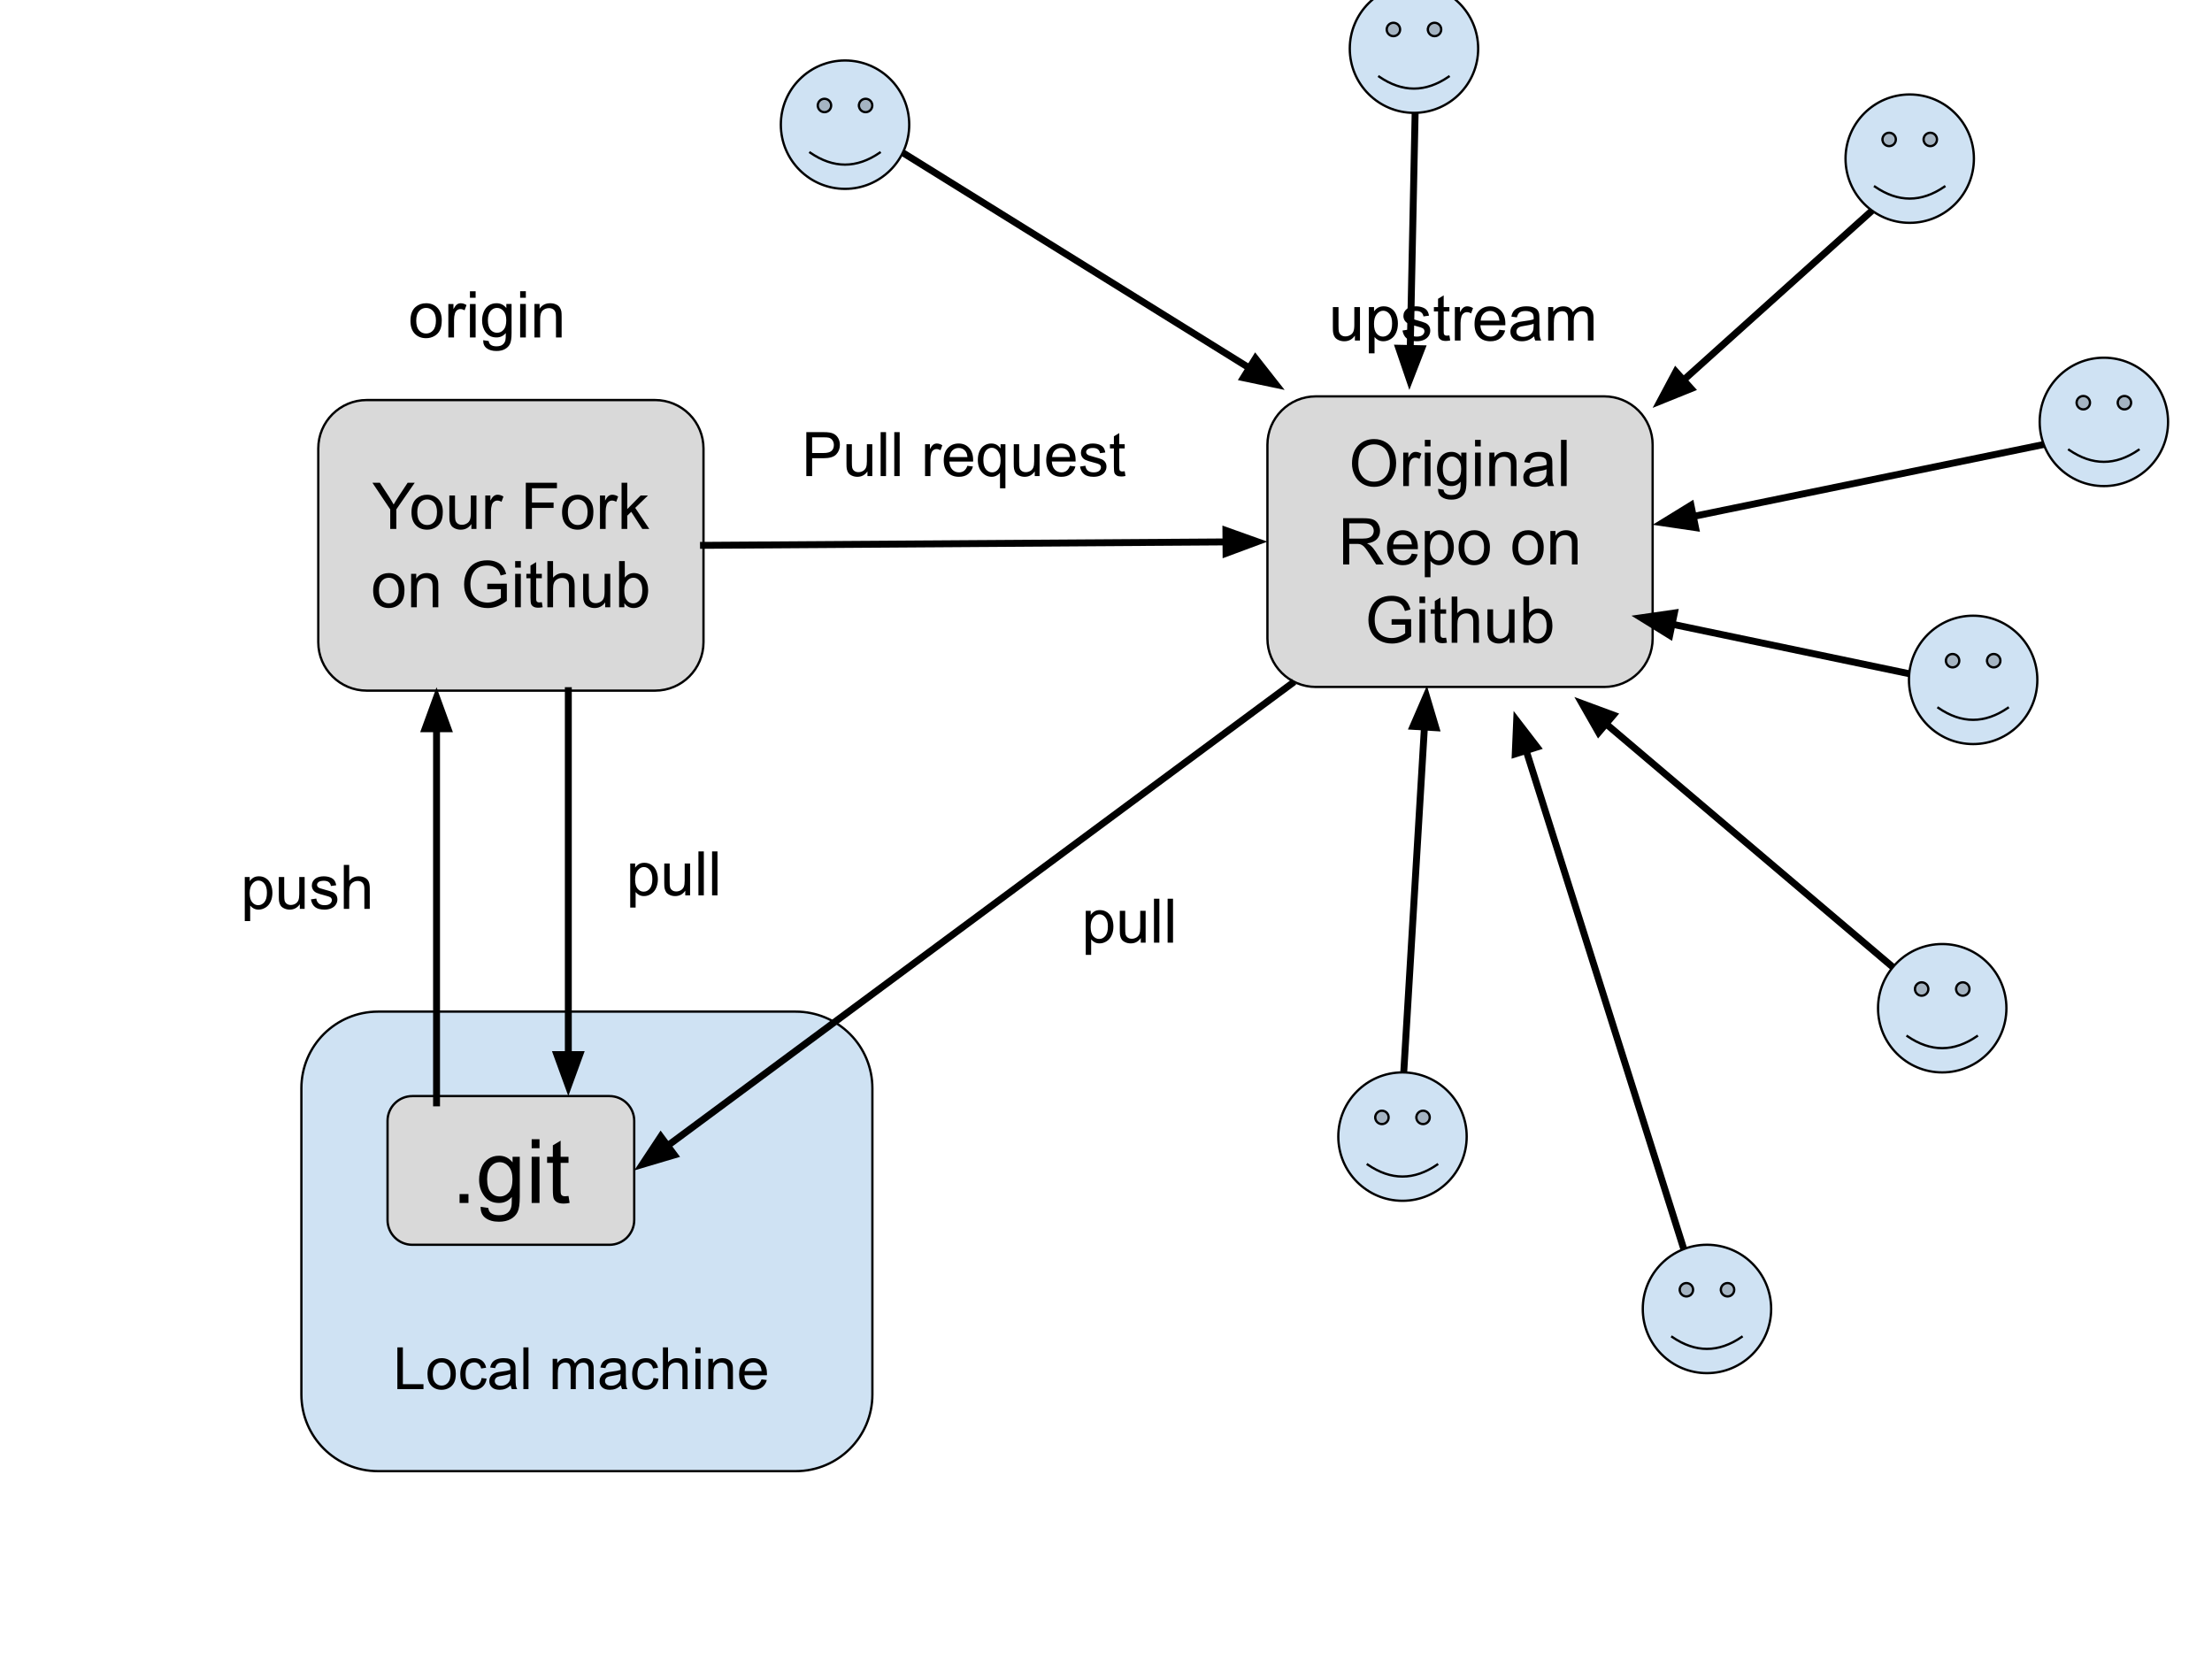 <svg version="1.1" viewBox="0.0 0.0 960.0 720.0" fill="none" stroke="none" stroke-linecap="square" stroke-miterlimit="10" xmlns:xlink="http://www.w3.org/1999/xlink" xmlns="http://www.w3.org/2000/svg"><clipPath id="p.0"><path d="m0 0l960.0 0l0 720.0l-960.0 0l0 -720.0z" clip-rule="nonzero"/></clipPath><g clip-path="url(#p.0)"><path fill="#000000" fill-opacity="0.0" d="m0 0l960.0 0l0 720.0l-960.0 0z" fill-rule="evenodd"/><path fill="#cfe2f3" d="m130.801 472.279l0 0c0 -18.358 14.882 -33.24 33.24 -33.24l181.332 0c8.816 0 17.27 3.502 23.504 9.736c6.234 6.234 9.736 14.688 9.736 23.504l0 132.954c0 18.358 -14.882 33.24 -33.24 33.24l-181.332 0l0 0c-18.358 0 -33.24 -14.882 -33.24 -33.24z" fill-rule="evenodd"/><path stroke="#000000" stroke-width="1.0" stroke-linejoin="round" stroke-linecap="butt" d="m130.801 472.279l0 0c0 -18.358 14.882 -33.24 33.24 -33.24l181.332 0c8.816 0 17.27 3.502 23.504 9.736c6.234 6.234 9.736 14.688 9.736 23.504l0 132.954c0 18.358 -14.882 33.24 -33.24 33.24l-181.332 0l0 0c-18.358 0 -33.24 -14.882 -33.24 -33.24z" fill-rule="evenodd"/><path fill="#d9d9d9" d="m168.194 486.454l0 0c0 -5.94 4.816 -10.756 10.756 -10.756l85.543 0c2.853 0 5.589 1.133 7.606 3.15c2.017 2.017 3.15 4.753 3.15 7.606l0 43.023c0 5.94 -4.816 10.756 -10.756 10.756l-85.543 0c-5.94 0 -10.756 -4.816 -10.756 -10.756z" fill-rule="evenodd"/><path stroke="#000000" stroke-width="1.0" stroke-linejoin="round" stroke-linecap="butt" d="m168.194 486.454l0 0c0 -5.94 4.816 -10.756 10.756 -10.756l85.543 0c2.853 0 5.589 1.133 7.606 3.15c2.017 2.017 3.15 4.753 3.15 7.606l0 43.023c0 5.94 -4.816 10.756 -10.756 10.756l-85.543 0c-5.94 0 -10.756 -4.816 -10.756 -10.756z" fill-rule="evenodd"/><path fill="#000000" d="m199.454 522.086l0 -3.875l3.859 0l0 3.875l-3.859 0zm9.146 1.656l3.312 0.5q0.203 1.531 1.141 2.219q1.266 0.953 3.453 0.953q2.359 0 3.641 -0.953q1.297 -0.938 1.75 -2.641q0.266 -1.031 0.234 -4.359q-2.219 2.625 -5.547 2.625q-4.125 0 -6.391 -2.984q-2.266 -2.984 -2.266 -7.156q0 -2.859 1.031 -5.281q1.047 -2.438 3.016 -3.75q1.969 -1.328 4.625 -1.328q3.562 0 5.859 2.875l0 -2.422l3.125 0l0 17.328q0 4.688 -0.953 6.641q-0.953 1.953 -3.016 3.078q-2.062 1.141 -5.078 1.141q-3.594 0 -5.812 -1.625q-2.203 -1.609 -2.125 -4.859zm2.812 -12.031q0 3.938 1.562 5.75q1.578 1.812 3.938 1.812q2.344 0 3.922 -1.797q1.578 -1.812 1.578 -5.656q0 -3.688 -1.641 -5.547q-1.625 -1.875 -3.922 -1.875q-2.266 0 -3.859 1.844q-1.578 1.844 -1.578 5.469zm19.327 -13.391l0 -3.906l3.406 0l0 3.906l-3.406 0zm0 23.766l0 -20.047l3.406 0l0 20.047l-3.406 0zm15.994 -3.031l0.484 3.0q-1.438 0.297 -2.562 0.297q-1.844 0 -2.875 -0.578q-1.016 -0.594 -1.438 -1.547q-0.406 -0.953 -0.406 -4.016l0 -11.531l-2.5 0l0 -2.641l2.5 0l0 -4.969l3.375 -2.031l0 7.0l3.422 0l0 2.641l-3.422 0l0 11.719q0 1.453 0.172 1.875q0.188 0.422 0.594 0.672q0.406 0.234 1.156 0.234q0.578 0 1.5 -0.125z" fill-rule="nonzero"/><path fill="#d9d9d9" d="m138.131 194.638l0 0c0 -11.608 9.41 -21.019 21.019 -21.019l125.144 0c5.575 0 10.921 2.214 14.863 6.156c3.942 3.942 6.156 9.288 6.156 14.863l0 84.073c0 11.608 -9.41 21.019 -21.019 21.019l-125.144 0l0 0c-11.608 0 -21.019 -9.41 -21.019 -21.019z" fill-rule="evenodd"/><path stroke="#000000" stroke-width="1.0" stroke-linejoin="round" stroke-linecap="butt" d="m138.131 194.638l0 0c0 -11.608 9.41 -21.019 21.019 -21.019l125.144 0c5.575 0 10.921 2.214 14.863 6.156c3.942 3.942 6.156 9.288 6.156 14.863l0 84.073c0 11.608 -9.41 21.019 -21.019 21.019l-125.144 0l0 0c-11.608 0 -21.019 -9.41 -21.019 -21.019z" fill-rule="evenodd"/><path fill="#000000" d="m169.358 229.555l0 -8.484l-7.734 -11.562l3.234 0l3.953 6.047q1.094 1.688 2.031 3.391q0.906 -1.578 2.188 -3.547l3.891 -5.891l3.078 0l-8.0 11.562l0 8.484l-2.641 0zm9.23 -7.266q0 -4.031 2.234 -5.969q1.875 -1.609 4.562 -1.609q3.0 0 4.891 1.969q1.906 1.953 1.906 5.406q0 2.812 -0.844 4.422q-0.828 1.594 -2.438 2.484q-1.609 0.891 -3.516 0.891q-3.047 0 -4.922 -1.953q-1.875 -1.953 -1.875 -5.641zm2.516 0q0 2.797 1.219 4.188q1.219 1.375 3.062 1.375q1.844 0 3.047 -1.391q1.219 -1.391 1.219 -4.25q0 -2.688 -1.219 -4.078q-1.219 -1.391 -3.047 -1.391q-1.844 0 -3.062 1.391q-1.219 1.375 -1.219 4.156zm23.479 7.266l0 -2.141q-1.688 2.469 -4.609 2.469q-1.281 0 -2.406 -0.484q-1.109 -0.5 -1.656 -1.234q-0.531 -0.75 -0.75 -1.844q-0.141 -0.719 -0.141 -2.297l0 -8.984l2.453 0l0 8.047q0 1.922 0.156 2.594q0.234 0.969 0.984 1.531q0.75 0.547 1.859 0.547q1.109 0 2.078 -0.562q0.969 -0.562 1.375 -1.531q0.406 -0.984 0.406 -2.844l0 -7.781l2.453 0l0 14.516l-2.203 0zm6.025 0l0 -14.516l2.219 0l0 2.203q0.844 -1.547 1.562 -2.031q0.719 -0.5 1.578 -0.5q1.25 0 2.531 0.781l-0.844 2.297q-0.906 -0.547 -1.797 -0.547q-0.812 0 -1.453 0.5q-0.641 0.484 -0.922 1.344q-0.406 1.312 -0.406 2.859l0 7.609l-2.469 0zm17.588 0l0 -20.047l13.516 0l0 2.375l-10.859 0l0 6.203l9.406 0l0 2.359l-9.406 0l0 9.109l-2.656 0zm15.744 -7.266q0 -4.031 2.234 -5.969q1.875 -1.609 4.562 -1.609q3.0 0 4.891 1.969q1.906 1.953 1.906 5.406q0 2.812 -0.844 4.422q-0.828 1.594 -2.437 2.484q-1.609 0.891 -3.516 0.891q-3.047 0 -4.922 -1.953q-1.875 -1.953 -1.875 -5.641zm2.516 0q0 2.797 1.219 4.188q1.219 1.375 3.062 1.375q1.844 0 3.047 -1.391q1.219 -1.391 1.219 -4.25q0 -2.688 -1.219 -4.078q-1.219 -1.391 -3.047 -1.391q-1.844 0 -3.062 1.391q-1.219 1.375 -1.219 4.156zm13.932 7.266l0 -14.516l2.219 0l0 2.203q0.844 -1.547 1.562 -2.031q0.719 -0.5 1.578 -0.5q1.25 0 2.531 0.781l-0.844 2.297q-0.906 -0.547 -1.797 -0.547q-0.812 0 -1.453 0.5q-0.641 0.484 -0.922 1.344q-0.406 1.312 -0.406 2.859l0 7.609l-2.469 0zm9.371 0l0 -20.047l2.469 0l0 11.438l5.812 -5.906l3.188 0l-5.547 5.375l6.109 9.141l-3.031 0l-4.797 -7.422l-1.734 1.672l0 5.75l-2.469 0z" fill-rule="nonzero"/><path fill="#000000" d="m161.949 256.289q0 -4.031 2.234 -5.969q1.875 -1.609 4.562 -1.609q3.0 0 4.891 1.969q1.906 1.953 1.906 5.406q0 2.812 -0.844 4.422q-0.828 1.594 -2.438 2.484q-1.609 0.891 -3.516 0.891q-3.047 0 -4.922 -1.953q-1.875 -1.953 -1.875 -5.641zm2.516 0q0 2.797 1.219 4.188q1.219 1.375 3.062 1.375q1.844 0 3.047 -1.391q1.219 -1.391 1.219 -4.25q0 -2.688 -1.219 -4.078q-1.219 -1.391 -3.047 -1.391q-1.844 0 -3.062 1.391q-1.219 1.375 -1.219 4.156zm13.963 7.266l0 -14.516l2.219 0l0 2.062q1.594 -2.391 4.625 -2.391q1.312 0 2.406 0.469q1.109 0.469 1.656 1.234q0.547 0.766 0.766 1.812q0.125 0.688 0.125 2.406l0 8.922l-2.453 0l0 -8.828q0 -1.516 -0.297 -2.25q-0.281 -0.75 -1.016 -1.188q-0.734 -0.453 -1.719 -0.453q-1.562 0 -2.703 1.0q-1.141 1.0 -1.141 3.781l0 7.938l-2.469 0zm33.055 -7.859l0 -2.359l8.484 -0.016l0 7.438q-1.953 1.562 -4.031 2.359q-2.078 0.781 -4.266 0.781q-2.953 0 -5.375 -1.266q-2.406 -1.266 -3.641 -3.656q-1.234 -2.391 -1.234 -5.344q0 -2.938 1.219 -5.469q1.234 -2.531 3.531 -3.766q2.297 -1.234 5.297 -1.234q2.172 0 3.922 0.703q1.766 0.703 2.75 1.969q1.0 1.25 1.531 3.281l-2.391 0.656q-0.453 -1.531 -1.125 -2.406q-0.672 -0.875 -1.922 -1.391q-1.234 -0.531 -2.75 -0.531q-1.828 0 -3.156 0.547q-1.328 0.547 -2.141 1.453q-0.812 0.906 -1.266 1.984q-0.766 1.859 -0.766 4.031q0 2.688 0.922 4.5q0.938 1.797 2.688 2.672q1.766 0.875 3.75 0.875q1.719 0 3.359 -0.656q1.641 -0.672 2.5 -1.422l0 -3.734l-5.891 0zm12.092 -9.359l0 -2.828l2.469 0l0 2.828l-2.469 0zm0 17.219l0 -14.516l2.469 0l0 14.516l-2.469 0zm11.58 -2.203l0.359 2.172q-1.047 0.219 -1.859 0.219q-1.344 0 -2.078 -0.422q-0.734 -0.422 -1.047 -1.109q-0.297 -0.688 -0.297 -2.906l0 -8.359l-1.797 0l0 -1.906l1.797 0l0 -3.594l2.453 -1.484l0 5.078l2.469 0l0 1.906l-2.469 0l0 8.5q0 1.047 0.125 1.344q0.125 0.297 0.422 0.484q0.297 0.172 0.844 0.172q0.406 0 1.078 -0.094zm2.404 2.203l0 -20.047l2.469 0l0 7.188q1.719 -1.984 4.344 -1.984q1.609 0 2.797 0.641q1.188 0.625 1.703 1.75q0.516 1.125 0.516 3.25l0 9.203l-2.453 0l0 -9.203q0 -1.844 -0.812 -2.688q-0.797 -0.844 -2.25 -0.844q-1.094 0 -2.062 0.578q-0.969 0.562 -1.375 1.531q-0.406 0.969 -0.406 2.688l0 7.938l-2.469 0zm25.088 0l0 -2.141q-1.688 2.469 -4.609 2.469q-1.281 0 -2.406 -0.484q-1.109 -0.5 -1.656 -1.234q-0.531 -0.75 -0.75 -1.844q-0.141 -0.719 -0.141 -2.297l0 -8.984l2.453 0l0 8.047q0 1.922 0.156 2.594q0.234 0.969 0.984 1.531q0.75 0.547 1.859 0.547q1.109 0 2.078 -0.562q0.969 -0.562 1.375 -1.531q0.406 -0.984 0.406 -2.844l0 -7.781l2.453 0l0 14.516l-2.203 0zm8.322 0l-2.281 0l0 -20.047l2.469 0l0 7.156q1.562 -1.953 3.969 -1.953q1.344 0 2.531 0.547q1.203 0.531 1.969 1.516q0.781 0.969 1.219 2.359q0.438 1.375 0.438 2.938q0 3.734 -1.844 5.781q-1.844 2.031 -4.422 2.031q-2.578 0 -4.047 -2.141l0 1.812zm-0.016 -7.375q0 2.609 0.703 3.781q1.172 1.891 3.141 1.891q1.625 0 2.797 -1.391q1.172 -1.406 1.172 -4.188q0 -2.844 -1.125 -4.188q-1.125 -1.359 -2.734 -1.359q-1.609 0 -2.781 1.406q-1.172 1.406 -1.172 4.047z" fill-rule="nonzero"/><path fill="#000000" fill-opacity="0.0" d="m161.596 569.549l184.756 0l0 24.945l-184.756 0z" fill-rule="evenodd"/><path fill="#000000" d="m172.455 602.869l0 -18.125l2.391 0l0 15.984l8.938 0l0 2.141l-11.328 0zm13.071 -6.562q0 -3.656 2.031 -5.406q1.688 -1.469 4.125 -1.469q2.703 0 4.422 1.781q1.719 1.781 1.719 4.906q0 2.531 -0.766 3.984q-0.75 1.453 -2.203 2.266q-1.453 0.797 -3.172 0.797q-2.766 0 -4.469 -1.766q-1.688 -1.766 -1.688 -5.094zm2.281 0q0 2.516 1.094 3.781q1.109 1.25 2.781 1.25q1.656 0 2.75 -1.266q1.109 -1.266 1.109 -3.844q0 -2.438 -1.109 -3.688q-1.109 -1.266 -2.75 -1.266q-1.672 0 -2.781 1.25q-1.094 1.25 -1.094 3.781zm21.196 1.75l2.188 0.281q-0.344 2.266 -1.828 3.547q-1.484 1.281 -3.625 1.281q-2.703 0 -4.344 -1.766q-1.641 -1.766 -1.641 -5.047q0 -2.125 0.703 -3.719q0.719 -1.594 2.156 -2.391q1.438 -0.812 3.125 -0.812q2.141 0 3.5 1.094q1.359 1.078 1.75 3.062l-2.172 0.344q-0.297 -1.328 -1.094 -1.984q-0.781 -0.672 -1.891 -0.672q-1.688 0 -2.734 1.203q-1.047 1.203 -1.047 3.812q0 2.641 1.016 3.844q1.016 1.203 2.641 1.203q1.312 0 2.188 -0.797q0.875 -0.812 1.109 -2.484zm12.664 3.188q-1.234 1.062 -2.375 1.5q-1.141 0.422 -2.453 0.422q-2.172 0 -3.328 -1.047q-1.156 -1.062 -1.156 -2.719q0 -0.953 0.438 -1.75q0.438 -0.797 1.141 -1.281q0.719 -0.484 1.609 -0.734q0.656 -0.172 1.969 -0.328q2.703 -0.328 3.969 -0.766q0.016 -0.469 0.016 -0.594q0 -1.359 -0.625 -1.906q-0.859 -0.766 -2.531 -0.766q-1.578 0 -2.328 0.562q-0.75 0.547 -1.109 1.938l-2.172 -0.297q0.297 -1.391 0.969 -2.25q0.688 -0.859 1.969 -1.328q1.297 -0.469 2.984 -0.469q1.688 0 2.734 0.406q1.047 0.391 1.547 1.0q0.5 0.594 0.688 1.5q0.125 0.578 0.125 2.062l0 2.969q0 3.094 0.141 3.922q0.141 0.828 0.562 1.578l-2.328 0q-0.344 -0.688 -0.453 -1.625zm-0.188 -4.969q-1.203 0.5 -3.625 0.844q-1.375 0.203 -1.953 0.453q-0.562 0.234 -0.875 0.719q-0.297 0.469 -0.297 1.047q0 0.891 0.672 1.484q0.672 0.594 1.969 0.594q1.281 0 2.281 -0.562q1.0 -0.562 1.484 -1.531q0.344 -0.75 0.344 -2.234l0 -0.812zm5.664 6.594l0 -18.125l2.219 0l0 18.125l-2.219 0zm12.711 0l0 -13.141l1.984 0l0 1.844q0.625 -0.953 1.641 -1.547q1.031 -0.594 2.344 -0.594q1.469 0 2.391 0.609q0.938 0.609 1.328 1.703q1.547 -2.312 4.047 -2.312q1.953 0 3 1.094q1.062 1.078 1.062 3.328l0 9.016l-2.219 0l0 -8.281q0 -1.328 -0.219 -1.906q-0.219 -0.594 -0.781 -0.953q-0.562 -0.359 -1.328 -0.359q-1.391 0 -2.312 0.922q-0.906 0.922 -0.906 2.953l0 7.625l-2.234 0l0 -8.531q0 -1.484 -0.547 -2.219q-0.531 -0.75 -1.781 -0.75q-0.938 0 -1.734 0.5q-0.797 0.484 -1.156 1.438q-0.359 0.953 -0.359 2.75l0 6.812l-2.219 0zm29.661 -1.625q-1.234 1.062 -2.375 1.5q-1.141 0.422 -2.453 0.422q-2.172 0 -3.328 -1.047q-1.156 -1.062 -1.156 -2.719q0 -0.953 0.438 -1.75q0.438 -0.797 1.141 -1.281q0.719 -0.484 1.609 -0.734q0.656 -0.172 1.969 -0.328q2.703 -0.328 3.969 -0.766q0.016 -0.469 0.016 -0.594q0 -1.359 -0.625 -1.906q-0.859 -0.766 -2.531 -0.766q-1.578 0 -2.328 0.562q-0.75 0.547 -1.109 1.938l-2.172 -0.297q0.297 -1.391 0.969 -2.25q0.688 -0.859 1.969 -1.328q1.297 -0.469 2.984 -0.469q1.688 0 2.734 0.406q1.047 0.391 1.547 1.0q0.5 0.594 0.688 1.5q0.125 0.578 0.125 2.062l0 2.969q0 3.094 0.141 3.922q0.141 0.828 0.562 1.578l-2.328 0q-0.344 -0.688 -0.453 -1.625zm-0.188 -4.969q-1.203 0.5 -3.625 0.844q-1.375 0.203 -1.953 0.453q-0.562 0.234 -0.875 0.719q-0.297 0.469 -0.297 1.047q0 0.891 0.672 1.484q0.672 0.594 1.969 0.594q1.281 0 2.281 -0.562q1.0 -0.562 1.484 -1.531q0.344 -0.75 0.344 -2.234l0 -0.812zm14.274 1.781l2.188 0.281q-0.344 2.266 -1.828 3.547q-1.484 1.281 -3.625 1.281q-2.703 0 -4.344 -1.766q-1.641 -1.766 -1.641 -5.047q0 -2.125 0.703 -3.719q0.719 -1.594 2.156 -2.391q1.438 -0.812 3.125 -0.812q2.141 0 3.5 1.094q1.359 1.078 1.75 3.062l-2.172 0.344q-0.297 -1.328 -1.094 -1.984q-0.781 -0.672 -1.891 -0.672q-1.688 0 -2.734 1.203q-1.047 1.203 -1.047 3.812q0 2.641 1.016 3.844q1.016 1.203 2.641 1.203q1.312 0 2.188 -0.797q0.875 -0.812 1.109 -2.484zm4.102 4.812l0 -18.125l2.219 0l0 6.5q1.562 -1.812 3.938 -1.812q1.453 0 2.531 0.578q1.078 0.578 1.547 1.594q0.469 1.016 0.469 2.938l0 8.328l-2.234 0l0 -8.328q0 -1.672 -0.734 -2.422q-0.719 -0.766 -2.031 -0.766q-1.0 0 -1.875 0.516q-0.859 0.516 -1.234 1.391q-0.375 0.875 -0.375 2.422l0 7.188l-2.219 0zm14.102 -15.578l0 -2.547l2.219 0l0 2.547l-2.219 0zm0 15.578l0 -13.141l2.219 0l0 13.141l-2.219 0zm5.611 0l0 -13.141l2.0 0l0 1.875q1.453 -2.172 4.188 -2.172q1.188 0 2.172 0.438q1.0 0.422 1.484 1.125q0.5 0.688 0.703 1.641q0.125 0.609 0.125 2.156l0 8.078l-2.234 0l0 -7.984q0 -1.359 -0.266 -2.031q-0.25 -0.688 -0.906 -1.078q-0.656 -0.406 -1.547 -0.406q-1.422 0 -2.469 0.906q-1.031 0.891 -1.031 3.422l0 7.172l-2.219 0zm23.071 -4.234l2.297 0.297q-0.531 2.016 -2.016 3.125q-1.469 1.109 -3.75 1.109q-2.891 0 -4.578 -1.766q-1.688 -1.781 -1.688 -4.984q0 -3.312 1.703 -5.141q1.719 -1.844 4.438 -1.844q2.641 0 4.297 1.797q1.672 1.797 1.672 5.047q0 0.203 -0.016 0.594l-9.781 0q0.109 2.172 1.203 3.328q1.109 1.141 2.766 1.141q1.219 0 2.078 -0.641q0.875 -0.641 1.375 -2.062zm-7.312 -3.594l7.344 0q-0.156 -1.656 -0.844 -2.484q-1.062 -1.281 -2.75 -1.281q-1.547 0 -2.594 1.031q-1.031 1.016 -1.156 2.734z" fill-rule="nonzero"/><path fill="#000000" fill-opacity="0.0" d="m189.459 298.265l0 180.378" fill-rule="evenodd"/><path stroke="#000000" stroke-width="3.0" stroke-linejoin="round" stroke-linecap="butt" d="m189.459 316.265l0 162.378" fill-rule="evenodd"/><path fill="#000000" stroke="#000000" stroke-width="3.0" stroke-linecap="butt" d="m194.415 316.265l-4.955 -13.614l-4.955 13.614z" fill-rule="evenodd"/><path fill="#000000" fill-opacity="0.0" d="m246.65 475.698l0 -175.969" fill-rule="evenodd"/><path stroke="#000000" stroke-width="3.0" stroke-linejoin="round" stroke-linecap="butt" d="m246.651 457.698l0 -157.969" fill-rule="evenodd"/><path fill="#000000" stroke="#000000" stroke-width="3.0" stroke-linecap="butt" d="m241.695 457.698l4.955 13.614l4.955 -13.614z" fill-rule="evenodd"/><path fill="#000000" fill-opacity="0.0" d="m262.761 353.99l83.591 0l0 55.717l-83.591 0z" fill-rule="evenodd"/><path fill="#000000" d="m273.511 393.886l0 -19.125l2.141 0l0 1.797q0.75 -1.047 1.703 -1.578q0.953 -0.531 2.312 -0.531q1.766 0 3.109 0.922q1.359 0.906 2.047 2.562q0.688 1.656 0.688 3.641q0 2.125 -0.766 3.828q-0.75 1.688 -2.203 2.594q-1.453 0.906 -3.047 0.906q-1.172 0 -2.109 -0.484q-0.922 -0.5 -1.531 -1.266l0 6.734l-2.344 0zm2.125 -12.125q0 2.656 1.078 3.938q1.094 1.281 2.625 1.281q1.562 0 2.672 -1.312q1.109 -1.328 1.109 -4.109q0 -2.641 -1.094 -3.953q-1.078 -1.312 -2.594 -1.312q-1.484 0 -2.641 1.406q-1.156 1.391 -1.156 4.062zm21.762 6.828l0 -2.031q-1.609 2.344 -4.375 2.344q-1.234 0 -2.297 -0.469q-1.062 -0.469 -1.578 -1.172q-0.5 -0.719 -0.719 -1.75q-0.141 -0.688 -0.141 -2.188l0 -8.562l2.344 0l0 7.672q0 1.828 0.141 2.469q0.219 0.922 0.938 1.453q0.719 0.531 1.766 0.531q1.062 0 1.984 -0.531q0.922 -0.547 1.297 -1.469q0.391 -0.938 0.391 -2.719l0 -7.406l2.344 0l0 13.828l-2.094 0zm5.716 0l0 -19.078l2.344 0l0 19.078l-2.344 0zm5.922 0l0 -19.078l2.344 0l0 19.078l-2.344 0z" fill-rule="nonzero"/><path fill="#000000" fill-opacity="0.0" d="m95.48 359.856l83.591 0l0 55.717l-83.591 0z" fill-rule="evenodd"/><path fill="#000000" d="m106.23 399.752l0 -19.125l2.141 0l0 1.797q0.75 -1.047 1.703 -1.578q0.953 -0.531 2.312 -0.531q1.766 0 3.109 0.922q1.359 0.906 2.047 2.562q0.688 1.656 0.688 3.641q0 2.125 -0.766 3.828q-0.75 1.688 -2.203 2.594q-1.453 0.906 -3.047 0.906q-1.172 0 -2.109 -0.484q-0.922 -0.5 -1.531 -1.266l0 6.734l-2.344 0zm2.125 -12.125q0 2.656 1.078 3.938q1.094 1.281 2.625 1.281q1.562 0 2.672 -1.312q1.109 -1.328 1.109 -4.109q0 -2.641 -1.094 -3.953q-1.078 -1.312 -2.594 -1.312q-1.484 0 -2.641 1.406q-1.156 1.391 -1.156 4.062zm21.762 6.828l0 -2.031q-1.609 2.344 -4.375 2.344q-1.234 0 -2.297 -0.469q-1.062 -0.469 -1.578 -1.172q-0.5 -0.719 -0.719 -1.75q-0.141 -0.688 -0.141 -2.188l0 -8.562l2.344 0l0 7.672q0 1.828 0.141 2.469q0.219 0.922 0.938 1.453q0.719 0.531 1.766 0.531q1.062 0 1.984 -0.531q0.922 -0.547 1.297 -1.469q0.391 -0.938 0.391 -2.719l0 -7.406l2.344 0l0 13.828l-2.094 0zm4.825 -4.125l2.328 -0.359q0.188 1.391 1.078 2.141q0.891 0.734 2.5 0.734q1.609 0 2.391 -0.656q0.781 -0.656 0.781 -1.547q0 -0.797 -0.688 -1.25q-0.484 -0.312 -2.391 -0.797q-2.578 -0.656 -3.578 -1.125q-1.0 -0.469 -1.516 -1.312q-0.516 -0.844 -0.516 -1.859q0 -0.922 0.422 -1.703q0.438 -0.797 1.156 -1.312q0.547 -0.406 1.484 -0.688q0.953 -0.281 2.031 -0.281q1.625 0 2.859 0.469q1.234 0.469 1.812 1.281q0.594 0.797 0.812 2.141l-2.297 0.312q-0.156 -1.078 -0.906 -1.672q-0.75 -0.594 -2.109 -0.594q-1.609 0 -2.312 0.531q-0.688 0.531 -0.688 1.25q0 0.453 0.297 0.812q0.281 0.375 0.891 0.625q0.359 0.141 2.078 0.609q2.484 0.656 3.469 1.078q0.984 0.422 1.531 1.234q0.562 0.797 0.562 2.0q0 1.172 -0.688 2.219q-0.672 1.031 -1.969 1.594q-1.281 0.562 -2.906 0.562q-2.703 0 -4.125 -1.109q-1.406 -1.125 -1.797 -3.328zm14.266 4.125l0 -19.078l2.344 0l0 6.844q1.641 -1.906 4.141 -1.906q1.547 0 2.672 0.609q1.141 0.609 1.625 1.672q0.484 1.062 0.484 3.094l0 8.766l-2.344 0l0 -8.766q0 -1.75 -0.766 -2.547q-0.75 -0.812 -2.156 -0.812q-1.031 0 -1.953 0.547q-0.922 0.547 -1.312 1.469q-0.391 0.922 -0.391 2.547l0 7.562l-2.344 0z" fill-rule="nonzero"/><path fill="#d9d9d9" d="m550.058 193.039l0 0c0 -11.608 9.41 -21.019 21.019 -21.019l125.143 0c5.575 0 10.921 2.214 14.863 6.156c3.942 3.942 6.156 9.288 6.156 14.863l0 84.073c0 11.608 -9.41 21.019 -21.019 21.019l-125.143 0l0 0c-11.608 0 -21.019 -9.41 -21.019 -21.019z" fill-rule="evenodd"/><path stroke="#000000" stroke-width="1.0" stroke-linejoin="round" stroke-linecap="butt" d="m550.058 193.039l0 0c0 -11.608 9.41 -21.019 21.019 -21.019l125.143 0c5.575 0 10.921 2.214 14.863 6.156c3.942 3.942 6.156 9.288 6.156 14.863l0 84.073c0 11.608 -9.41 21.019 -21.019 21.019l-125.143 0l0 0c-11.608 0 -21.019 -9.41 -21.019 -21.019z" fill-rule="evenodd"/><path fill="#000000" d="m586.766 201.19q0 -4.984 2.672 -7.812q2.688 -2.828 6.922 -2.828q2.781 0 5.0 1.328q2.234 1.328 3.391 3.703q1.172 2.375 1.172 5.375q0 3.047 -1.234 5.453q-1.219 2.406 -3.484 3.656q-2.25 1.234 -4.859 1.234q-2.828 0 -5.062 -1.359q-2.219 -1.375 -3.375 -3.734q-1.141 -2.375 -1.141 -5.016zm2.734 0.047q0 3.625 1.938 5.719q1.953 2.078 4.891 2.078q3.0 0 4.922 -2.109q1.938 -2.109 1.938 -5.984q0 -2.438 -0.828 -4.266q-0.812 -1.828 -2.406 -2.828q-1.594 -1.0 -3.578 -1.0q-2.812 0 -4.844 1.938q-2.031 1.922 -2.031 6.453zm19.498 9.719l0 -14.516l2.219 0l0 2.203q0.844 -1.547 1.562 -2.031q0.719 -0.5 1.578 -0.5q1.25 0 2.531 0.781l-0.844 2.297q-0.906 -0.547 -1.797 -0.547q-0.812 0 -1.453 0.5q-0.641 0.484 -0.922 1.344q-0.406 1.312 -0.406 2.859l0 7.609l-2.469 0zm9.371 -17.219l0 -2.828l2.469 0l0 2.828l-2.469 0zm0 17.219l0 -14.516l2.469 0l0 14.516l-2.469 0zm5.752 1.203l2.391 0.359q0.156 1.109 0.844 1.609q0.906 0.688 2.5 0.688q1.703 0 2.625 -0.688q0.938 -0.688 1.266 -1.906q0.203 -0.766 0.188 -3.172q-1.625 1.906 -4.031 1.906q-2.984 0 -4.625 -2.156q-1.641 -2.172 -1.641 -5.188q0 -2.078 0.75 -3.828q0.75 -1.766 2.172 -2.719q1.438 -0.953 3.359 -0.953q2.578 0 4.25 2.078l0 -1.75l2.266 0l0 12.547q0 3.391 -0.703 4.797q-0.688 1.422 -2.188 2.234q-1.484 0.828 -3.672 0.828q-2.594 0 -4.203 -1.172q-1.594 -1.156 -1.547 -3.516zm2.047 -8.719q0 2.859 1.125 4.172q1.141 1.312 2.844 1.312q1.703 0 2.844 -1.312q1.156 -1.312 1.156 -4.094q0 -2.672 -1.188 -4.016q-1.188 -1.359 -2.844 -1.359q-1.641 0 -2.797 1.344q-1.141 1.328 -1.141 3.953zm13.994 -9.703l0 -2.828l2.469 0l0 2.828l-2.469 0zm0 17.219l0 -14.516l2.469 0l0 14.516l-2.469 0zm6.205 0l0 -14.516l2.219 0l0 2.062q1.594 -2.391 4.625 -2.391q1.312 0 2.406 0.469q1.109 0.469 1.656 1.234q0.547 0.766 0.766 1.812q0.125 0.688 0.125 2.406l0 8.922l-2.453 0l0 -8.828q0 -1.516 -0.297 -2.25q-0.281 -0.75 -1.016 -1.188q-0.734 -0.453 -1.719 -0.453q-1.562 0 -2.703 1.0q-1.141 1.0 -1.141 3.781l0 7.938l-2.469 0zm25.057 -1.797q-1.375 1.172 -2.641 1.656q-1.266 0.469 -2.719 0.469q-2.391 0 -3.672 -1.172q-1.281 -1.172 -1.281 -2.984q0 -1.062 0.484 -1.938q0.484 -0.891 1.266 -1.422q0.797 -0.531 1.781 -0.812q0.719 -0.188 2.188 -0.375q2.969 -0.344 4.375 -0.844q0.016 -0.5 0.016 -0.641q0 -1.5 -0.688 -2.125q-0.953 -0.828 -2.812 -0.828q-1.734 0 -2.562 0.609q-0.828 0.609 -1.219 2.156l-2.406 -0.328q0.328 -1.547 1.078 -2.5q0.75 -0.953 2.172 -1.453q1.422 -0.516 3.297 -0.516q1.859 0 3.016 0.438q1.172 0.438 1.719 1.109q0.547 0.656 0.766 1.656q0.125 0.641 0.125 2.281l0 3.281q0 3.422 0.156 4.344q0.156 0.906 0.625 1.734l-2.578 0q-0.375 -0.766 -0.484 -1.797zm-0.219 -5.484q-1.328 0.547 -4.016 0.922q-1.516 0.219 -2.141 0.5q-0.625 0.266 -0.969 0.797q-0.344 0.516 -0.344 1.172q0 0.984 0.734 1.641q0.75 0.656 2.188 0.656q1.422 0 2.531 -0.625q1.109 -0.625 1.625 -1.703q0.391 -0.844 0.391 -2.469l0 -0.891zm6.26 7.281l0 -20.047l2.453 0l0 20.047l-2.453 0z" fill-rule="nonzero"/><path fill="#000000" d="m582.921 244.956l0 -20.047l8.891 0q2.672 0 4.062 0.547q1.406 0.531 2.234 1.906q0.828 1.359 0.828 3.016q0 2.141 -1.375 3.609q-1.375 1.453 -4.266 1.844q1.047 0.516 1.594 1.0q1.172 1.062 2.203 2.672l3.484 5.453l-3.328 0l-2.656 -4.172q-1.156 -1.797 -1.906 -2.75q-0.75 -0.969 -1.359 -1.344q-0.594 -0.391 -1.203 -0.547q-0.453 -0.094 -1.469 -0.094l-3.078 0l0 8.906l-2.656 0zm2.656 -11.203l5.703 0q1.812 0 2.828 -0.375q1.031 -0.375 1.562 -1.203q0.531 -0.828 0.531 -1.797q0 -1.422 -1.031 -2.328q-1.031 -0.922 -3.25 -0.922l-6.344 0l0 6.625zm27.143 6.531l2.547 0.312q-0.594 2.219 -2.234 3.453q-1.625 1.234 -4.156 1.234q-3.172 0 -5.047 -1.953q-1.859 -1.969 -1.859 -5.516q0 -3.656 1.875 -5.672q1.891 -2.031 4.906 -2.031q2.906 0 4.75 1.984q1.844 1.969 1.844 5.578q0 0.219 -0.016 0.656l-10.828 0q0.141 2.391 1.359 3.656q1.219 1.266 3.031 1.266q1.359 0 2.312 -0.703q0.953 -0.719 1.516 -2.266zm-8.078 -3.984l8.109 0q-0.156 -1.828 -0.922 -2.75q-1.188 -1.422 -3.062 -1.422q-1.688 0 -2.844 1.141q-1.156 1.125 -1.281 3.031zm13.713 14.219l0 -20.078l2.25 0l0 1.875q0.781 -1.094 1.781 -1.641q1.0 -0.562 2.422 -0.562q1.859 0 3.281 0.953q1.422 0.953 2.141 2.703q0.734 1.734 0.734 3.812q0 2.234 -0.797 4.016q-0.797 1.781 -2.328 2.734q-1.531 0.953 -3.203 0.953q-1.234 0 -2.219 -0.516q-0.969 -0.531 -1.594 -1.312l0 7.062l-2.469 0zm2.234 -12.734q0 2.797 1.125 4.141q1.141 1.328 2.75 1.328q1.641 0 2.812 -1.375q1.172 -1.391 1.172 -4.312q0 -2.766 -1.141 -4.141q-1.141 -1.391 -2.734 -1.391q-1.562 0 -2.781 1.469q-1.203 1.469 -1.203 4.281zm12.432 -0.094q0 -4.031 2.234 -5.969q1.875 -1.609 4.562 -1.609q3.0 0 4.891 1.969q1.906 1.953 1.906 5.406q0 2.812 -0.844 4.422q-0.828 1.594 -2.438 2.484q-1.609 0.891 -3.516 0.891q-3.047 0 -4.922 -1.953q-1.875 -1.953 -1.875 -5.641zm2.516 0q0 2.797 1.219 4.188q1.219 1.375 3.062 1.375q1.844 0 3.047 -1.391q1.219 -1.391 1.219 -4.25q0 -2.688 -1.219 -4.078q-1.219 -1.391 -3.047 -1.391q-1.844 0 -3.062 1.391q-1.219 1.375 -1.219 4.156zm20.836 0q0 -4.031 2.234 -5.969q1.875 -1.609 4.562 -1.609q3.0 0 4.891 1.969q1.906 1.953 1.906 5.406q0 2.812 -0.844 4.422q-0.828 1.594 -2.438 2.484q-1.609 0.891 -3.516 0.891q-3.047 0 -4.922 -1.953q-1.875 -1.953 -1.875 -5.641zm2.516 0q0 2.797 1.219 4.188q1.219 1.375 3.062 1.375q1.844 0 3.047 -1.391q1.219 -1.391 1.219 -4.25q0 -2.688 -1.219 -4.078q-1.219 -1.391 -3.047 -1.391q-1.844 0 -3.062 1.391q-1.219 1.375 -1.219 4.156zm13.963 7.266l0 -14.516l2.219 0l0 2.062q1.594 -2.391 4.625 -2.391q1.312 0 2.406 0.469q1.109 0.469 1.656 1.234q0.547 0.766 0.766 1.812q0.125 0.688 0.125 2.406l0 8.922l-2.453 0l0 -8.828q0 -1.516 -0.297 -2.25q-0.281 -0.75 -1.016 -1.188q-0.734 -0.453 -1.719 -0.453q-1.562 0 -2.703 1.0q-1.141 1.0 -1.141 3.781l0 7.938l-2.469 0z" fill-rule="nonzero"/><path fill="#000000" d="m603.947 271.096l0 -2.359l8.484 -0.016l0 7.438q-1.953 1.562 -4.031 2.359q-2.078 0.781 -4.266 0.781q-2.953 0 -5.375 -1.266q-2.406 -1.266 -3.641 -3.656q-1.234 -2.391 -1.234 -5.344q0 -2.938 1.219 -5.469q1.234 -2.531 3.531 -3.766q2.297 -1.234 5.297 -1.234q2.172 0 3.922 0.703q1.766 0.703 2.75 1.969q1.0 1.25 1.531 3.281l-2.391 0.656q-0.453 -1.531 -1.125 -2.406q-0.672 -0.875 -1.922 -1.391q-1.234 -0.531 -2.75 -0.531q-1.828 0 -3.156 0.547q-1.328 0.547 -2.141 1.453q-0.812 0.906 -1.266 1.984q-0.766 1.859 -0.766 4.031q0 2.688 0.922 4.5q0.938 1.797 2.688 2.672q1.766 0.875 3.75 0.875q1.719 0 3.359 -0.656q1.641 -0.672 2.5 -1.422l0 -3.734l-5.891 0zm12.092 -9.359l0 -2.828l2.469 0l0 2.828l-2.469 0zm0 17.219l0 -14.516l2.469 0l0 14.516l-2.469 0zm11.58 -2.203l0.359 2.172q-1.047 0.219 -1.859 0.219q-1.344 0 -2.078 -0.422q-0.734 -0.422 -1.047 -1.109q-0.297 -0.688 -0.297 -2.906l0 -8.359l-1.797 0l0 -1.906l1.797 0l0 -3.594l2.453 -1.484l0 5.078l2.469 0l0 1.906l-2.469 0l0 8.5q0 1.047 0.125 1.344q0.125 0.297 0.422 0.484q0.297 0.172 0.844 0.172q0.406 0 1.078 -0.094zm2.404 2.203l0 -20.047l2.469 0l0 7.188q1.719 -1.984 4.344 -1.984q1.609 0 2.797 0.641q1.188 0.625 1.703 1.75q0.516 1.125 0.516 3.25l0 9.203l-2.453 0l0 -9.203q0 -1.844 -0.812 -2.688q-0.797 -0.844 -2.25 -0.844q-1.094 0 -2.062 0.578q-0.969 0.562 -1.375 1.531q-0.406 0.969 -0.406 2.688l0 7.938l-2.469 0zm25.088 0l0 -2.141q-1.688 2.469 -4.609 2.469q-1.281 0 -2.406 -0.484q-1.109 -0.5 -1.656 -1.234q-0.531 -0.75 -0.75 -1.844q-0.141 -0.719 -0.141 -2.297l0 -8.984l2.453 0l0 8.047q0 1.922 0.156 2.594q0.234 0.969 0.984 1.531q0.75 0.547 1.859 0.547q1.109 0 2.078 -0.562q0.969 -0.562 1.375 -1.531q0.406 -0.984 0.406 -2.844l0 -7.781l2.453 0l0 14.516l-2.203 0zm8.322 0l-2.281 0l0 -20.047l2.469 0l0 7.156q1.562 -1.953 3.969 -1.953q1.344 0 2.531 0.547q1.203 0.531 1.969 1.516q0.781 0.969 1.219 2.359q0.438 1.375 0.438 2.938q0 3.734 -1.844 5.781q-1.844 2.031 -4.422 2.031q-2.578 0 -4.047 -2.141l0 1.812zm-0.016 -7.375q0 2.609 0.703 3.781q1.172 1.891 3.141 1.891q1.625 0 2.797 -1.391q1.172 -1.406 1.172 -4.188q0 -2.844 -1.125 -4.188q-1.125 -1.359 -2.734 -1.359q-1.609 0 -2.781 1.406q-1.172 1.406 -1.172 4.047z" fill-rule="nonzero"/><path fill="#000000" fill-opacity="0.0" d="m560.446 296.785l-285.197 211.181" fill-rule="evenodd"/><path stroke="#000000" stroke-width="3.0" stroke-linejoin="round" stroke-linecap="butt" d="m560.446 296.785l-270.731 200.469" fill-rule="evenodd"/><path fill="#000000" stroke="#000000" stroke-width="3.0" stroke-linecap="butt" d="m286.766 493.272l-7.992 12.084l13.89 -4.119z" fill-rule="evenodd"/><path fill="#000000" fill-opacity="0.0" d="m305.312 236.675l244.756 -1.606" fill-rule="evenodd"/><path stroke="#000000" stroke-width="3.0" stroke-linejoin="round" stroke-linecap="butt" d="m305.312 236.675l226.756 -1.488" fill-rule="evenodd"/><path fill="#000000" stroke="#000000" stroke-width="3.0" stroke-linecap="butt" d="m532.101 240.141l13.581 -5.044l-13.646 -4.866z" fill-rule="evenodd"/><path fill="#000000" fill-opacity="0.0" d="m338.882 172.021l184.756 0l0 55.717l-184.756 0z" fill-rule="evenodd"/><path fill="#000000" d="m349.944 206.621l0 -19.078l7.188 0q1.906 0 2.906 0.172q1.406 0.234 2.359 0.906q0.953 0.656 1.531 1.844q0.578 1.172 0.578 2.594q0 2.438 -1.562 4.125q-1.547 1.688 -5.594 1.688l-4.891 0l0 7.75l-2.516 0zm2.516 -10.016l4.938 0q2.453 0 3.469 -0.906q1.031 -0.906 1.031 -2.562q0 -1.203 -0.609 -2.047q-0.594 -0.859 -1.594 -1.125q-0.625 -0.172 -2.344 -0.172l-4.891 0l0 6.812zm24.014 10.016l0 -2.031q-1.609 2.344 -4.375 2.344q-1.234 0 -2.297 -0.469q-1.062 -0.469 -1.578 -1.172q-0.5 -0.719 -0.719 -1.75q-0.141 -0.688 -0.141 -2.188l0 -8.562l2.344 0l0 7.672q0 1.828 0.141 2.469q0.219 0.922 0.938 1.453q0.719 0.531 1.766 0.531q1.062 0 1.984 -0.531q0.922 -0.547 1.297 -1.469q0.391 -0.938 0.391 -2.719l0 -7.406l2.344 0l0 13.828l-2.094 0zm5.716 0l0 -19.078l2.344 0l0 19.078l-2.344 0zm5.922 0l0 -19.078l2.344 0l0 19.078l-2.344 0zm13.359 0l0 -13.828l2.109 0l0 2.094q0.797 -1.469 1.484 -1.938q0.688 -0.469 1.5 -0.469q1.188 0 2.406 0.766l-0.797 2.172q-0.859 -0.516 -1.719 -0.516q-0.766 0 -1.391 0.469q-0.609 0.453 -0.859 1.281q-0.391 1.25 -0.391 2.734l0 7.234l-2.344 0zm18.361 -4.453l2.422 0.297q-0.578 2.125 -2.125 3.297q-1.547 1.172 -3.953 1.172q-3.031 0 -4.812 -1.859q-1.781 -1.875 -1.781 -5.25q0 -3.484 1.797 -5.406q1.797 -1.938 4.672 -1.938q2.766 0 4.516 1.891q1.766 1.891 1.766 5.312q0 0.203 -0.016 0.625l-10.312 0q0.141 2.281 1.297 3.5q1.156 1.203 2.891 1.203q1.281 0 2.188 -0.672q0.922 -0.688 1.453 -2.172zm-7.688 -3.781l7.719 0q-0.156 -1.75 -0.891 -2.625q-1.125 -1.344 -2.906 -1.344q-1.609 0 -2.719 1.078q-1.094 1.078 -1.203 2.891zm21.856 13.531l0 -6.766q-0.547 0.766 -1.531 1.281q-0.969 0.5 -2.078 0.5q-2.469 0 -4.25 -1.969q-1.766 -1.969 -1.766 -5.391q0 -2.078 0.719 -3.734q0.719 -1.656 2.094 -2.5q1.375 -0.859 3.016 -0.859q2.562 0 4.031 2.172l0 -1.859l2.109 0l0 19.125l-2.344 0zm-7.219 -12.25q0 2.672 1.109 4.016q1.125 1.328 2.688 1.328q1.5 0 2.578 -1.266q1.078 -1.281 1.078 -3.859q0 -2.766 -1.141 -4.156q-1.125 -1.391 -2.672 -1.391q-1.516 0 -2.578 1.297q-1.062 1.281 -1.062 4.031zm22.294 6.953l0 -2.031q-1.609 2.344 -4.375 2.344q-1.234 0 -2.297 -0.469q-1.062 -0.469 -1.578 -1.172q-0.5 -0.719 -0.719 -1.75q-0.141 -0.688 -0.141 -2.188l0 -8.562l2.344 0l0 7.672q0 1.828 0.141 2.469q0.219 0.922 0.938 1.453q0.719 0.531 1.766 0.531q1.062 0 1.984 -0.531q0.922 -0.547 1.297 -1.469q0.391 -0.938 0.391 -2.719l0 -7.406l2.344 0l0 13.828l-2.094 0zm15.231 -4.453l2.422 0.297q-0.578 2.125 -2.125 3.297q-1.547 1.172 -3.953 1.172q-3.031 0 -4.812 -1.859q-1.781 -1.875 -1.781 -5.25q0 -3.484 1.797 -5.406q1.797 -1.938 4.672 -1.938q2.766 0 4.516 1.891q1.766 1.891 1.766 5.312q0 0.203 -0.016 0.625l-10.312 0q0.141 2.281 1.297 3.5q1.156 1.203 2.891 1.203q1.281 0 2.188 -0.672q0.922 -0.688 1.453 -2.172zm-7.688 -3.781l7.719 0q-0.156 -1.75 -0.891 -2.625q-1.125 -1.344 -2.906 -1.344q-1.609 0 -2.719 1.078q-1.094 1.078 -1.203 2.891zm12.106 4.109l2.328 -0.359q0.188 1.391 1.078 2.141q0.891 0.734 2.5 0.734q1.609 0 2.391 -0.656q0.781 -0.656 0.781 -1.547q0 -0.797 -0.688 -1.25q-0.484 -0.312 -2.391 -0.797q-2.578 -0.656 -3.578 -1.125q-1.0 -0.469 -1.516 -1.312q-0.516 -0.844 -0.516 -1.859q0 -0.922 0.422 -1.703q0.438 -0.797 1.156 -1.312q0.547 -0.406 1.484 -0.688q0.953 -0.281 2.031 -0.281q1.625 0 2.859 0.469q1.234 0.469 1.812 1.281q0.594 0.797 0.812 2.141l-2.297 0.312q-0.156 -1.078 -0.906 -1.672q-0.75 -0.594 -2.109 -0.594q-1.609 0 -2.312 0.531q-0.688 0.531 -0.688 1.25q0 0.453 0.297 0.812q0.281 0.375 0.891 0.625q0.359 0.141 2.078 0.609q2.484 0.656 3.469 1.078q0.984 0.422 1.531 1.234q0.562 0.797 0.562 2.0q0 1.172 -0.688 2.219q-0.672 1.031 -1.969 1.594q-1.281 0.562 -2.906 0.562q-2.703 0 -4.125 -1.109q-1.406 -1.125 -1.797 -3.328zm19.391 2.031l0.328 2.062q-0.984 0.219 -1.766 0.219q-1.266 0 -1.969 -0.406q-0.703 -0.406 -1.0 -1.062q-0.281 -0.656 -0.281 -2.766l0 -7.953l-1.719 0l0 -1.828l1.719 0l0 -3.422l2.328 -1.406l0 4.828l2.359 0l0 1.828l-2.359 0l0 8.078q0 1.0 0.125 1.297q0.125 0.281 0.406 0.453q0.281 0.172 0.797 0.172q0.391 0 1.031 -0.094z" fill-rule="nonzero"/><path fill="#000000" fill-opacity="0.0" d="m460.465 374.517l83.591 0l0 55.717l-83.591 0z" fill-rule="evenodd"/><path fill="#000000" d="m471.215 414.414l0 -19.125l2.141 0l0 1.797q0.75 -1.047 1.703 -1.578q0.953 -0.531 2.312 -0.531q1.766 0 3.109 0.922q1.359 0.906 2.047 2.562q0.688 1.656 0.688 3.641q0 2.125 -0.766 3.828q-0.75 1.688 -2.203 2.594q-1.453 0.906 -3.047 0.906q-1.172 0 -2.109 -0.484q-0.922 -0.5 -1.531 -1.266l0 6.734l-2.344 0zm2.125 -12.125q0 2.656 1.078 3.938q1.094 1.281 2.625 1.281q1.562 0 2.672 -1.312q1.109 -1.328 1.109 -4.109q0 -2.641 -1.094 -3.953q-1.078 -1.312 -2.594 -1.312q-1.484 0 -2.641 1.406q-1.156 1.391 -1.156 4.062zm21.762 6.828l0 -2.031q-1.609 2.344 -4.375 2.344q-1.234 0 -2.297 -0.469q-1.062 -0.469 -1.578 -1.172q-0.5 -0.719 -0.719 -1.75q-0.141 -0.688 -0.141 -2.188l0 -8.562l2.344 0l0 7.672q0 1.828 0.141 2.469q0.219 0.922 0.938 1.453q0.719 0.531 1.766 0.531q1.062 0 1.984 -0.531q0.922 -0.547 1.297 -1.469q0.391 -0.938 0.391 -2.719l0 -7.406l2.344 0l0 13.828l-2.094 0zm5.716 0l0 -19.078l2.344 0l0 19.078l-2.344 0zm5.922 0l0 -19.078l2.344 0l0 19.078l-2.344 0z" fill-rule="nonzero"/><path fill="#000000" fill-opacity="0.0" d="m168.194 110.567l131.968 0l0 35.181l-131.968 0z" fill-rule="evenodd"/><path fill="#000000" d="m178.132 139.181q0 -4.031 2.234 -5.969q1.875 -1.609 4.562 -1.609q3.0 0 4.891 1.969q1.906 1.953 1.906 5.406q0 2.812 -0.844 4.422q-0.828 1.594 -2.438 2.484q-1.609 0.891 -3.516 0.891q-3.047 0 -4.922 -1.953q-1.875 -1.953 -1.875 -5.641zm2.516 0q0 2.797 1.219 4.188q1.219 1.375 3.062 1.375q1.844 0 3.047 -1.391q1.219 -1.391 1.219 -4.25q0 -2.688 -1.219 -4.078q-1.219 -1.391 -3.047 -1.391q-1.844 0 -3.062 1.391q-1.219 1.375 -1.219 4.156zm13.932 7.266l0 -14.516l2.219 0l0 2.203q0.844 -1.547 1.562 -2.031q0.719 -0.5 1.578 -0.5q1.25 0 2.531 0.781l-0.844 2.297q-0.906 -0.547 -1.797 -0.547q-0.812 0 -1.453 0.5q-0.641 0.484 -0.922 1.344q-0.406 1.312 -0.406 2.859l0 7.609l-2.469 0zm9.371 -17.219l0 -2.828l2.469 0l0 2.828l-2.469 0zm0 17.219l0 -14.516l2.469 0l0 14.516l-2.469 0zm5.752 1.203l2.391 0.359q0.156 1.109 0.844 1.609q0.906 0.688 2.5 0.688q1.703 0 2.625 -0.688q0.938 -0.688 1.266 -1.906q0.203 -0.766 0.188 -3.172q-1.625 1.906 -4.031 1.906q-2.984 0 -4.625 -2.156q-1.641 -2.172 -1.641 -5.188q0 -2.078 0.75 -3.828q0.75 -1.766 2.172 -2.719q1.438 -0.953 3.359 -0.953q2.578 0 4.25 2.078l0 -1.75l2.266 0l0 12.547q0 3.391 -0.703 4.797q-0.688 1.422 -2.188 2.234q-1.484 0.828 -3.672 0.828q-2.594 0 -4.203 -1.172q-1.594 -1.156 -1.547 -3.516zm2.047 -8.719q0 2.859 1.125 4.172q1.141 1.312 2.844 1.312q1.703 0 2.844 -1.312q1.156 -1.312 1.156 -4.094q0 -2.672 -1.188 -4.016q-1.188 -1.359 -2.844 -1.359q-1.641 0 -2.797 1.344q-1.141 1.328 -1.141 3.953zm13.994 -9.703l0 -2.828l2.469 0l0 2.828l-2.469 0zm0 17.219l0 -14.516l2.469 0l0 14.516l-2.469 0zm6.205 0l0 -14.516l2.219 0l0 2.062q1.594 -2.391 4.625 -2.391q1.312 0 2.406 0.469q1.109 0.469 1.656 1.234q0.547 0.766 0.766 1.812q0.125 0.688 0.125 2.406l0 8.922l-2.453 0l0 -8.828q0 -1.516 -0.297 -2.25q-0.281 -0.75 -1.016 -1.188q-0.734 -0.453 -1.719 -0.453q-1.562 0 -2.703 1.0q-1.141 1.0 -1.141 3.781l0 7.938l-2.469 0z" fill-rule="nonzero"/><path fill="#000000" fill-opacity="0.0" d="m567.664 111.902l167.181 0l0 35.181l-167.181 0z" fill-rule="evenodd"/><path fill="#000000" d="m588.023 147.782l0 -2.141q-1.688 2.469 -4.609 2.469q-1.281 0 -2.406 -0.484q-1.109 -0.5 -1.656 -1.234q-0.531 -0.75 -0.75 -1.844q-0.141 -0.719 -0.141 -2.297l0 -8.984l2.453 0l0 8.047q0 1.922 0.156 2.594q0.234 0.969 0.984 1.531q0.75 0.547 1.859 0.547q1.109 0 2.078 -0.562q0.969 -0.562 1.375 -1.531q0.406 -0.984 0.406 -2.844l0 -7.781l2.453 0l0 14.516l-2.203 0zm6.057 5.562l0 -20.078l2.25 0l0 1.875q0.781 -1.094 1.781 -1.641q1.0 -0.562 2.422 -0.562q1.859 0 3.281 0.953q1.422 0.953 2.141 2.703q0.734 1.734 0.734 3.812q0 2.234 -0.797 4.016q-0.797 1.781 -2.328 2.734q-1.531 0.953 -3.203 0.953q-1.234 0 -2.219 -0.516q-0.969 -0.531 -1.594 -1.312l0 7.062l-2.469 0zm2.234 -12.734q0 2.797 1.125 4.141q1.141 1.328 2.75 1.328q1.641 0 2.812 -1.375q1.172 -1.391 1.172 -4.312q0 -2.766 -1.141 -4.141q-1.141 -1.391 -2.734 -1.391q-1.562 0 -2.781 1.469q-1.203 1.469 -1.203 4.281zm12.354 2.844l2.438 -0.391q0.203 1.469 1.141 2.25q0.938 0.766 2.625 0.766q1.688 0 2.5 -0.688q0.828 -0.688 0.828 -1.609q0 -0.844 -0.719 -1.312q-0.516 -0.328 -2.516 -0.844q-2.719 -0.688 -3.766 -1.172q-1.031 -0.5 -1.578 -1.375q-0.547 -0.891 -0.547 -1.969q0 -0.969 0.438 -1.797q0.453 -0.828 1.219 -1.375q0.578 -0.422 1.562 -0.703q1.0 -0.297 2.141 -0.297q1.703 0 2.984 0.5q1.297 0.484 1.906 1.328q0.625 0.828 0.859 2.234l-2.406 0.328q-0.172 -1.109 -0.953 -1.734q-0.781 -0.641 -2.219 -0.641q-1.703 0 -2.422 0.562q-0.719 0.562 -0.719 1.312q0 0.484 0.297 0.859q0.297 0.406 0.938 0.656q0.375 0.141 2.172 0.625q2.625 0.703 3.656 1.156q1.031 0.438 1.609 1.281q0.594 0.844 0.594 2.109q0 1.234 -0.719 2.328q-0.719 1.078 -2.078 1.672q-1.344 0.594 -3.062 0.594q-2.828 0 -4.312 -1.172q-1.484 -1.188 -1.891 -3.484zm20.359 2.125l0.359 2.172q-1.047 0.219 -1.859 0.219q-1.344 0 -2.078 -0.422q-0.734 -0.422 -1.047 -1.109q-0.297 -0.688 -0.297 -2.906l0 -8.359l-1.797 0l0 -1.906l1.797 0l0 -3.594l2.453 -1.484l0 5.078l2.469 0l0 1.906l-2.469 0l0 8.5q0 1.047 0.125 1.344q0.125 0.297 0.422 0.484q0.297 0.172 0.844 0.172q0.406 0 1.078 -0.094zm2.373 2.203l0 -14.516l2.219 0l0 2.203q0.844 -1.547 1.562 -2.031q0.719 -0.5 1.578 -0.5q1.25 0 2.531 0.781l-0.844 2.297q-0.906 -0.547 -1.797 -0.547q-0.812 0 -1.453 0.5q-0.641 0.484 -0.922 1.344q-0.406 1.312 -0.406 2.859l0 7.609l-2.469 0zm19.293 -4.672l2.547 0.312q-0.594 2.219 -2.234 3.453q-1.625 1.234 -4.156 1.234q-3.172 0 -5.047 -1.953q-1.859 -1.969 -1.859 -5.516q0 -3.656 1.875 -5.672q1.891 -2.031 4.906 -2.031q2.906 0 4.75 1.984q1.844 1.969 1.844 5.578q0 0.219 -0.016 0.656l-10.828 0q0.141 2.391 1.359 3.656q1.219 1.266 3.031 1.266q1.359 0 2.312 -0.703q0.953 -0.719 1.516 -2.266zm-8.078 -3.984l8.109 0q-0.156 -1.828 -0.922 -2.75q-1.188 -1.422 -3.062 -1.422q-1.688 0 -2.844 1.141q-1.156 1.125 -1.281 3.031zm23.197 6.859q-1.375 1.172 -2.641 1.656q-1.266 0.469 -2.719 0.469q-2.391 0 -3.672 -1.172q-1.281 -1.172 -1.281 -2.984q0 -1.062 0.484 -1.938q0.484 -0.891 1.266 -1.422q0.797 -0.531 1.781 -0.812q0.719 -0.188 2.188 -0.375q2.969 -0.344 4.375 -0.844q0.016 -0.5 0.016 -0.641q0 -1.5 -0.688 -2.125q-0.953 -0.828 -2.812 -0.828q-1.734 0 -2.562 0.609q-0.828 0.609 -1.219 2.156l-2.406 -0.328q0.328 -1.547 1.078 -2.5q0.75 -0.953 2.172 -1.453q1.422 -0.516 3.297 -0.516q1.859 0 3.016 0.438q1.172 0.438 1.719 1.109q0.547 0.656 0.766 1.656q0.125 0.641 0.125 2.281l0 3.281q0 3.422 0.156 4.344q0.156 0.906 0.625 1.734l-2.578 0q-0.375 -0.766 -0.484 -1.797zm-0.219 -5.484q-1.328 0.547 -4.016 0.922q-1.516 0.219 -2.141 0.5q-0.625 0.266 -0.969 0.797q-0.344 0.516 -0.344 1.172q0 0.984 0.734 1.641q0.75 0.656 2.188 0.656q1.422 0 2.531 -0.625q1.109 -0.625 1.625 -1.703q0.391 -0.844 0.391 -2.469l0 -0.891zm6.307 7.281l0 -14.516l2.203 0l0 2.031q0.688 -1.062 1.812 -1.703q1.141 -0.656 2.594 -0.656q1.609 0 2.641 0.672q1.031 0.656 1.453 1.859q1.734 -2.531 4.484 -2.531q2.172 0 3.328 1.203q1.156 1.188 1.156 3.672l0 9.969l-2.438 0l0 -9.141q0 -1.484 -0.25 -2.125q-0.234 -0.656 -0.859 -1.047q-0.625 -0.406 -1.484 -0.406q-1.531 0 -2.547 1.031q-1.0 1.016 -1.0 3.25l0 8.438l-2.469 0l0 -9.438q0 -1.641 -0.609 -2.453q-0.594 -0.828 -1.953 -0.828q-1.047 0 -1.938 0.547q-0.875 0.547 -1.266 1.609q-0.391 1.047 -0.391 3.031l0 7.531l-2.469 0z" fill-rule="nonzero"/><path fill="#000000" fill-opacity="0.0" d="m363.958 48.976l193.575 120.252" fill-rule="evenodd"/><path stroke="#000000" stroke-width="3.0" stroke-linejoin="round" stroke-linecap="butt" d="m363.958 48.976l178.285 110.754" fill-rule="evenodd"/><path fill="#000000" stroke="#000000" stroke-width="3.0" stroke-linecap="butt" d="m539.628 163.939l14.179 2.975l-8.95 -11.393z" fill-rule="evenodd"/><path fill="#000000" fill-opacity="0.0" d="m614.711 22.709l-3.055 146.52" fill-rule="evenodd"/><path stroke="#000000" stroke-width="3.0" stroke-linejoin="round" stroke-linecap="butt" d="m614.711 22.709l-2.68 128.524" fill-rule="evenodd"/><path fill="#000000" stroke="#000000" stroke-width="3.0" stroke-linecap="butt" d="m607.077 151.129l4.67 13.715l5.238 -13.508z" fill-rule="evenodd"/><path fill="#000000" fill-opacity="0.0" d="m822.94 81.966l-105.701 95.055" fill-rule="evenodd"/><path stroke="#000000" stroke-width="3.0" stroke-linejoin="round" stroke-linecap="butt" d="m822.94 81.966l-92.317 83.019" fill-rule="evenodd"/><path fill="#000000" stroke="#000000" stroke-width="3.0" stroke-linecap="butt" d="m727.309 161.3l-6.81 12.788l13.436 -5.419z" fill-rule="evenodd"/><path fill="#000000" fill-opacity="0.0" d="m909.459 188.286l-192.22 39.465" fill-rule="evenodd"/><path stroke="#000000" stroke-width="3.0" stroke-linejoin="round" stroke-linecap="butt" d="m909.459 188.286l-174.588 35.845" fill-rule="evenodd"/><path fill="#000000" stroke="#000000" stroke-width="3.0" stroke-linecap="butt" d="m733.875 219.277l-12.34 7.592l14.333 2.116z" fill-rule="evenodd"/><path fill="#000000" fill-opacity="0.0" d="m856.669 298.265l-148.63 -31.055" fill-rule="evenodd"/><path stroke="#000000" stroke-width="3.0" stroke-linejoin="round" stroke-linecap="butt" d="m856.669 298.265l-131.01 -27.374" fill-rule="evenodd"/><path fill="#000000" stroke="#000000" stroke-width="3.0" stroke-linecap="butt" d="m726.672 266.041l-14.34 2.066l12.313 7.635z" fill-rule="evenodd"/><path fill="#000000" fill-opacity="0.0" d="m839.071 434.64l-155.811 -132.157" fill-rule="evenodd"/><path stroke="#000000" stroke-width="3.0" stroke-linejoin="round" stroke-linecap="butt" d="m839.071 434.64l-142.084 -120.514" fill-rule="evenodd"/><path fill="#000000" stroke="#000000" stroke-width="3.0" stroke-linecap="butt" d="m700.192 310.347l-13.588 -5.027l7.177 12.585z" fill-rule="evenodd"/><path fill="#000000" fill-opacity="0.0" d="m608.035 485.214l11.244 -187.654" fill-rule="evenodd"/><path stroke="#000000" stroke-width="3.0" stroke-linejoin="round" stroke-linecap="butt" d="m608.035 485.214l10.167 -169.686" fill-rule="evenodd"/><path fill="#000000" stroke="#000000" stroke-width="3.0" stroke-linecap="butt" d="m623.149 315.824l-4.132 -13.886l-5.761 13.294z" fill-rule="evenodd"/><path fill="#000000" fill-opacity="0.0" d="m732.024 546.087l-75.118 -237.543" fill-rule="evenodd"/><path stroke="#000000" stroke-width="3.0" stroke-linejoin="round" stroke-linecap="butt" d="m732.024 546.087l-69.691 -220.381" fill-rule="evenodd"/><path fill="#000000" stroke="#000000" stroke-width="3.0" stroke-linecap="butt" d="m667.057 324.212l-8.829 -11.487l-0.62 14.475z" fill-rule="evenodd"/><path fill="#cfe2f3" d="m712.961 568.078l0 0c0 -15.386 12.473 -27.858 27.858 -27.858c15.386 0 27.858 12.473 27.858 27.858c0 15.386 -12.473 27.858 -27.858 27.858c-15.386 0 -27.858 -12.473 -27.858 -27.858z" fill-rule="evenodd"/><path fill="#a5b4c2" d="m728.993 559.746c0 -1.603 1.299 -2.902 2.902 -2.902c1.603 0 2.902 1.299 2.902 2.902c0 1.603 -1.299 2.902 -2.902 2.902c-1.603 0 -2.902 -1.299 -2.902 -2.902m17.85 0c0 -1.603 1.299 -2.902 2.902 -2.902c1.603 0 2.902 1.299 2.902 2.902c0 1.603 -1.299 2.902 -2.902 2.902c-1.603 0 -2.902 -1.299 -2.902 -2.902" fill-rule="evenodd"/><path fill="#000000" fill-opacity="0.0" d="m725.72 580.227q15.099 10.37 30.163 0" fill-rule="evenodd"/><path fill="#000000" fill-opacity="0.0" d="m712.961 568.078l0 0c0 -15.386 12.473 -27.858 27.858 -27.858c15.386 0 27.858 12.473 27.858 27.858c0 15.386 -12.473 27.858 -27.858 27.858c-15.386 0 -27.858 -12.473 -27.858 -27.858z" fill-rule="evenodd"/><path stroke="#000000" stroke-width="1.0" stroke-linejoin="round" stroke-linecap="butt" d="m728.993 559.746c0 -1.603 1.299 -2.902 2.902 -2.902c1.603 0 2.902 1.299 2.902 2.902c0 1.603 -1.299 2.902 -2.902 2.902c-1.603 0 -2.902 -1.299 -2.902 -2.902m17.85 0c0 -1.603 1.299 -2.902 2.902 -2.902c1.603 0 2.902 1.299 2.902 2.902c0 1.603 -1.299 2.902 -2.902 2.902c-1.603 0 -2.902 -1.299 -2.902 -2.902" fill-rule="evenodd"/><path stroke="#000000" stroke-width="1.0" stroke-linejoin="round" stroke-linecap="butt" d="m725.72 580.227q15.099 10.37 30.163 0" fill-rule="evenodd"/><path stroke="#000000" stroke-width="1.0" stroke-linejoin="round" stroke-linecap="butt" d="m712.961 568.078l0 0c0 -15.386 12.473 -27.858 27.858 -27.858c15.386 0 27.858 12.473 27.858 27.858c0 15.386 -12.473 27.858 -27.858 27.858c-15.386 0 -27.858 -12.473 -27.858 -27.858z" fill-rule="evenodd"/><path fill="#cfe2f3" d="m815.061 437.563l0 0c0 -15.386 12.473 -27.858 27.858 -27.858c15.386 0 27.858 12.473 27.858 27.858c0 15.386 -12.473 27.858 -27.858 27.858c-15.386 0 -27.858 -12.473 -27.858 -27.858z" fill-rule="evenodd"/><path fill="#a5b4c2" d="m831.092 429.231c0 -1.603 1.299 -2.902 2.902 -2.902c1.603 0 2.902 1.299 2.902 2.902c0 1.603 -1.299 2.902 -2.902 2.902c-1.603 0 -2.902 -1.299 -2.902 -2.902m17.85 0c0 -1.603 1.299 -2.902 2.902 -2.902c1.603 0 2.902 1.299 2.902 2.902c0 1.603 -1.299 2.902 -2.902 2.902c-1.603 0 -2.902 -1.299 -2.902 -2.902" fill-rule="evenodd"/><path fill="#000000" fill-opacity="0.0" d="m827.82 449.712q15.099 10.37 30.164 0" fill-rule="evenodd"/><path fill="#000000" fill-opacity="0.0" d="m815.061 437.563l0 0c0 -15.386 12.473 -27.858 27.858 -27.858c15.386 0 27.858 12.473 27.858 27.858c0 15.386 -12.473 27.858 -27.858 27.858c-15.386 0 -27.858 -12.473 -27.858 -27.858z" fill-rule="evenodd"/><path stroke="#000000" stroke-width="1.0" stroke-linejoin="round" stroke-linecap="butt" d="m831.092 429.231c0 -1.603 1.299 -2.902 2.902 -2.902c1.603 0 2.902 1.299 2.902 2.902c0 1.603 -1.299 2.902 -2.902 2.902c-1.603 0 -2.902 -1.299 -2.902 -2.902m17.85 0c0 -1.603 1.299 -2.902 2.902 -2.902c1.603 0 2.902 1.299 2.902 2.902c0 1.603 -1.299 2.902 -2.902 2.902c-1.603 0 -2.902 -1.299 -2.902 -2.902" fill-rule="evenodd"/><path stroke="#000000" stroke-width="1.0" stroke-linejoin="round" stroke-linecap="butt" d="m827.82 449.712q15.099 10.37 30.164 0" fill-rule="evenodd"/><path stroke="#000000" stroke-width="1.0" stroke-linejoin="round" stroke-linecap="butt" d="m815.061 437.563l0 0c0 -15.386 12.473 -27.858 27.858 -27.858c15.386 0 27.858 12.473 27.858 27.858c0 15.386 -12.473 27.858 -27.858 27.858c-15.386 0 -27.858 -12.473 -27.858 -27.858z" fill-rule="evenodd"/><path fill="#cfe2f3" d="m580.818 493.28l0 0c0 -15.386 12.473 -27.858 27.858 -27.858c15.386 0 27.858 12.473 27.858 27.858c0 15.386 -12.473 27.858 -27.858 27.858c-15.386 0 -27.858 -12.473 -27.858 -27.858z" fill-rule="evenodd"/><path fill="#a5b4c2" d="m596.85 484.948c0 -1.603 1.299 -2.902 2.902 -2.902c1.603 0 2.902 1.299 2.902 2.902c0 1.603 -1.299 2.902 -2.902 2.902c-1.603 0 -2.902 -1.299 -2.902 -2.902m17.85 0c0 -1.603 1.299 -2.902 2.902 -2.902c1.603 0 2.902 1.299 2.902 2.902c0 1.603 -1.299 2.902 -2.902 2.902c-1.603 0 -2.902 -1.299 -2.902 -2.902" fill-rule="evenodd"/><path fill="#000000" fill-opacity="0.0" d="m593.577 505.429q15.099 10.37 30.163 0" fill-rule="evenodd"/><path fill="#000000" fill-opacity="0.0" d="m580.818 493.28l0 0c0 -15.386 12.473 -27.858 27.858 -27.858c15.386 0 27.858 12.473 27.858 27.858c0 15.386 -12.473 27.858 -27.858 27.858c-15.386 0 -27.858 -12.473 -27.858 -27.858z" fill-rule="evenodd"/><path stroke="#000000" stroke-width="1.0" stroke-linejoin="round" stroke-linecap="butt" d="m596.85 484.948c0 -1.603 1.299 -2.902 2.902 -2.902c1.603 0 2.902 1.299 2.902 2.902c0 1.603 -1.299 2.902 -2.902 2.902c-1.603 0 -2.902 -1.299 -2.902 -2.902m17.85 0c0 -1.603 1.299 -2.902 2.902 -2.902c1.603 0 2.902 1.299 2.902 2.902c0 1.603 -1.299 2.902 -2.902 2.902c-1.603 0 -2.902 -1.299 -2.902 -2.902" fill-rule="evenodd"/><path stroke="#000000" stroke-width="1.0" stroke-linejoin="round" stroke-linecap="butt" d="m593.577 505.429q15.099 10.37 30.163 0" fill-rule="evenodd"/><path stroke="#000000" stroke-width="1.0" stroke-linejoin="round" stroke-linecap="butt" d="m580.818 493.28l0 0c0 -15.386 12.473 -27.858 27.858 -27.858c15.386 0 27.858 12.473 27.858 27.858c0 15.386 -12.473 27.858 -27.858 27.858c-15.386 0 -27.858 -12.473 -27.858 -27.858z" fill-rule="evenodd"/><path fill="#cfe2f3" d="m338.882 54.106l0 0c0 -15.386 12.473 -27.858 27.858 -27.858c15.386 0 27.858 12.473 27.858 27.858c0 15.386 -12.473 27.858 -27.858 27.858c-15.386 0 -27.858 -12.473 -27.858 -27.858z" fill-rule="evenodd"/><path fill="#a5b4c2" d="m354.914 45.775c0 -1.603 1.299 -2.902 2.902 -2.902c1.603 0 2.902 1.299 2.902 2.902c0 1.603 -1.299 2.902 -2.902 2.902c-1.603 0 -2.902 -1.299 -2.902 -2.902m17.85 0c0 -1.603 1.299 -2.902 2.902 -2.902c1.603 0 2.902 1.299 2.902 2.902c0 1.603 -1.299 2.902 -2.902 2.902c-1.603 0 -2.902 -1.299 -2.902 -2.902" fill-rule="evenodd"/><path fill="#000000" fill-opacity="0.0" d="m351.641 66.256q15.099 10.37 30.163 0" fill-rule="evenodd"/><path fill="#000000" fill-opacity="0.0" d="m338.882 54.106l0 0c0 -15.386 12.473 -27.858 27.858 -27.858c15.386 0 27.858 12.473 27.858 27.858c0 15.386 -12.473 27.858 -27.858 27.858c-15.386 0 -27.858 -12.473 -27.858 -27.858z" fill-rule="evenodd"/><path stroke="#000000" stroke-width="1.0" stroke-linejoin="round" stroke-linecap="butt" d="m354.914 45.775c0 -1.603 1.299 -2.902 2.902 -2.902c1.603 0 2.902 1.299 2.902 2.902c0 1.603 -1.299 2.902 -2.902 2.902c-1.603 0 -2.902 -1.299 -2.902 -2.902m17.85 0c0 -1.603 1.299 -2.902 2.902 -2.902c1.603 0 2.902 1.299 2.902 2.902c0 1.603 -1.299 2.902 -2.902 2.902c-1.603 0 -2.902 -1.299 -2.902 -2.902" fill-rule="evenodd"/><path stroke="#000000" stroke-width="1.0" stroke-linejoin="round" stroke-linecap="butt" d="m351.641 66.256q15.099 10.37 30.163 0" fill-rule="evenodd"/><path stroke="#000000" stroke-width="1.0" stroke-linejoin="round" stroke-linecap="butt" d="m338.882 54.106l0 0c0 -15.386 12.473 -27.858 27.858 -27.858c15.386 0 27.858 12.473 27.858 27.858c0 15.386 -12.473 27.858 -27.858 27.858c-15.386 0 -27.858 -12.473 -27.858 -27.858z" fill-rule="evenodd"/><path fill="#cfe2f3" d="m585.801 21.117l0 0c0 -15.386 12.473 -27.858 27.858 -27.858c15.386 0 27.858 12.473 27.858 27.858c0 15.386 -12.473 27.858 -27.858 27.858c-15.386 0 -27.858 -12.473 -27.858 -27.858z" fill-rule="evenodd"/><path fill="#a5b4c2" d="m601.832 12.785c0 -1.603 1.299 -2.902 2.902 -2.902c1.603 0 2.902 1.299 2.902 2.902c0 1.603 -1.299 2.902 -2.902 2.902c-1.603 0 -2.902 -1.299 -2.902 -2.902m17.85 0c0 -1.603 1.299 -2.902 2.902 -2.902c1.603 0 2.902 1.299 2.902 2.902c0 1.603 -1.299 2.902 -2.902 2.902c-1.603 0 -2.902 -1.299 -2.902 -2.902" fill-rule="evenodd"/><path fill="#000000" fill-opacity="0.0" d="m598.56 33.266q15.099 10.37 30.163 0" fill-rule="evenodd"/><path fill="#000000" fill-opacity="0.0" d="m585.801 21.117l0 0c0 -15.386 12.473 -27.858 27.858 -27.858c15.386 0 27.858 12.473 27.858 27.858c0 15.386 -12.473 27.858 -27.858 27.858c-15.386 0 -27.858 -12.473 -27.858 -27.858z" fill-rule="evenodd"/><path stroke="#000000" stroke-width="1.0" stroke-linejoin="round" stroke-linecap="butt" d="m601.832 12.785c0 -1.603 1.299 -2.902 2.902 -2.902c1.603 0 2.902 1.299 2.902 2.902c0 1.603 -1.299 2.902 -2.902 2.902c-1.603 0 -2.902 -1.299 -2.902 -2.902m17.85 0c0 -1.603 1.299 -2.902 2.902 -2.902c1.603 0 2.902 1.299 2.902 2.902c0 1.603 -1.299 2.902 -2.902 2.902c-1.603 0 -2.902 -1.299 -2.902 -2.902" fill-rule="evenodd"/><path stroke="#000000" stroke-width="1.0" stroke-linejoin="round" stroke-linecap="butt" d="m598.56 33.266q15.099 10.37 30.163 0" fill-rule="evenodd"/><path stroke="#000000" stroke-width="1.0" stroke-linejoin="round" stroke-linecap="butt" d="m585.801 21.117l0 0c0 -15.386 12.473 -27.858 27.858 -27.858c15.386 0 27.858 12.473 27.858 27.858c0 15.386 -12.473 27.858 -27.858 27.858c-15.386 0 -27.858 -12.473 -27.858 -27.858z" fill-rule="evenodd"/><path fill="#cfe2f3" d="m800.953 68.852l0 0c0 -15.386 12.473 -27.858 27.858 -27.858c15.386 0 27.858 12.473 27.858 27.858c0 15.386 -12.473 27.858 -27.858 27.858c-15.386 0 -27.858 -12.473 -27.858 -27.858z" fill-rule="evenodd"/><path fill="#a5b4c2" d="m816.985 60.52c0 -1.603 1.299 -2.902 2.902 -2.902c1.603 0 2.902 1.299 2.902 2.902c0 1.603 -1.299 2.902 -2.902 2.902c-1.603 0 -2.902 -1.299 -2.902 -2.902m17.85 0c0 -1.603 1.299 -2.902 2.902 -2.902c1.603 0 2.902 1.299 2.902 2.902c0 1.603 -1.299 2.902 -2.902 2.902c-1.603 0 -2.902 -1.299 -2.902 -2.902" fill-rule="evenodd"/><path fill="#000000" fill-opacity="0.0" d="m813.712 81.001q15.099 10.37 30.163 0" fill-rule="evenodd"/><path fill="#000000" fill-opacity="0.0" d="m800.953 68.852l0 0c0 -15.386 12.473 -27.858 27.858 -27.858c15.386 0 27.858 12.473 27.858 27.858c0 15.386 -12.473 27.858 -27.858 27.858c-15.386 0 -27.858 -12.473 -27.858 -27.858z" fill-rule="evenodd"/><path stroke="#000000" stroke-width="1.0" stroke-linejoin="round" stroke-linecap="butt" d="m816.985 60.52c0 -1.603 1.299 -2.902 2.902 -2.902c1.603 0 2.902 1.299 2.902 2.902c0 1.603 -1.299 2.902 -2.902 2.902c-1.603 0 -2.902 -1.299 -2.902 -2.902m17.85 0c0 -1.603 1.299 -2.902 2.902 -2.902c1.603 0 2.902 1.299 2.902 2.902c0 1.603 -1.299 2.902 -2.902 2.902c-1.603 0 -2.902 -1.299 -2.902 -2.902" fill-rule="evenodd"/><path stroke="#000000" stroke-width="1.0" stroke-linejoin="round" stroke-linecap="butt" d="m813.712 81.001q15.099 10.37 30.163 0" fill-rule="evenodd"/><path stroke="#000000" stroke-width="1.0" stroke-linejoin="round" stroke-linecap="butt" d="m800.953 68.852l0 0c0 -15.386 12.473 -27.858 27.858 -27.858c15.386 0 27.858 12.473 27.858 27.858c0 15.386 -12.473 27.858 -27.858 27.858c-15.386 0 -27.858 -12.473 -27.858 -27.858z" fill-rule="evenodd"/><path fill="#cfe2f3" d="m885.213 183.099l0 0c0 -15.386 12.473 -27.858 27.858 -27.858c15.386 0 27.858 12.473 27.858 27.858c0 15.386 -12.473 27.858 -27.858 27.858c-15.386 0 -27.858 -12.473 -27.858 -27.858z" fill-rule="evenodd"/><path fill="#a5b4c2" d="m901.245 174.767c0 -1.603 1.299 -2.902 2.902 -2.902c1.603 0 2.902 1.299 2.902 2.902c0 1.603 -1.299 2.902 -2.902 2.902c-1.603 0 -2.902 -1.299 -2.902 -2.902m17.85 0c0 -1.603 1.299 -2.902 2.902 -2.902c1.603 0 2.902 1.299 2.902 2.902c0 1.603 -1.299 2.902 -2.902 2.902c-1.603 0 -2.902 -1.299 -2.902 -2.902" fill-rule="evenodd"/><path fill="#000000" fill-opacity="0.0" d="m897.972 195.248q15.099 10.37 30.164 0" fill-rule="evenodd"/><path fill="#000000" fill-opacity="0.0" d="m885.213 183.099l0 0c0 -15.386 12.473 -27.858 27.858 -27.858c15.386 0 27.858 12.473 27.858 27.858c0 15.386 -12.473 27.858 -27.858 27.858c-15.386 0 -27.858 -12.473 -27.858 -27.858z" fill-rule="evenodd"/><path stroke="#000000" stroke-width="1.0" stroke-linejoin="round" stroke-linecap="butt" d="m901.245 174.767c0 -1.603 1.299 -2.902 2.902 -2.902c1.603 0 2.902 1.299 2.902 2.902c0 1.603 -1.299 2.902 -2.902 2.902c-1.603 0 -2.902 -1.299 -2.902 -2.902m17.85 0c0 -1.603 1.299 -2.902 2.902 -2.902c1.603 0 2.902 1.299 2.902 2.902c0 1.603 -1.299 2.902 -2.902 2.902c-1.603 0 -2.902 -1.299 -2.902 -2.902" fill-rule="evenodd"/><path stroke="#000000" stroke-width="1.0" stroke-linejoin="round" stroke-linecap="butt" d="m897.972 195.248q15.099 10.37 30.164 0" fill-rule="evenodd"/><path stroke="#000000" stroke-width="1.0" stroke-linejoin="round" stroke-linecap="butt" d="m885.213 183.099l0 0c0 -15.386 12.473 -27.858 27.858 -27.858c15.386 0 27.858 12.473 27.858 27.858c0 15.386 -12.473 27.858 -27.858 27.858c-15.386 0 -27.858 -12.473 -27.858 -27.858z" fill-rule="evenodd"/><path fill="#cfe2f3" d="m828.483 295.067l0 0c0 -15.386 12.473 -27.858 27.858 -27.858c15.386 0 27.858 12.473 27.858 27.858c0 15.386 -12.473 27.858 -27.858 27.858c-15.386 0 -27.858 -12.473 -27.858 -27.858z" fill-rule="evenodd"/><path fill="#a5b4c2" d="m844.515 286.735c0 -1.603 1.299 -2.902 2.902 -2.902c1.603 0 2.902 1.299 2.902 2.902c0 1.603 -1.299 2.902 -2.902 2.902c-1.603 0 -2.902 -1.299 -2.902 -2.902m17.85 0c0 -1.603 1.299 -2.902 2.902 -2.902c1.603 0 2.902 1.299 2.902 2.902c0 1.603 -1.299 2.902 -2.902 2.902c-1.603 0 -2.902 -1.299 -2.902 -2.902" fill-rule="evenodd"/><path fill="#000000" fill-opacity="0.0" d="m841.242 307.216q15.099 10.37 30.163 0" fill-rule="evenodd"/><path fill="#000000" fill-opacity="0.0" d="m828.483 295.067l0 0c0 -15.386 12.473 -27.858 27.858 -27.858c15.386 0 27.858 12.473 27.858 27.858c0 15.386 -12.473 27.858 -27.858 27.858c-15.386 0 -27.858 -12.473 -27.858 -27.858z" fill-rule="evenodd"/><path stroke="#000000" stroke-width="1.0" stroke-linejoin="round" stroke-linecap="butt" d="m844.515 286.735c0 -1.603 1.299 -2.902 2.902 -2.902c1.603 0 2.902 1.299 2.902 2.902c0 1.603 -1.299 2.902 -2.902 2.902c-1.603 0 -2.902 -1.299 -2.902 -2.902m17.85 0c0 -1.603 1.299 -2.902 2.902 -2.902c1.603 0 2.902 1.299 2.902 2.902c0 1.603 -1.299 2.902 -2.902 2.902c-1.603 0 -2.902 -1.299 -2.902 -2.902" fill-rule="evenodd"/><path stroke="#000000" stroke-width="1.0" stroke-linejoin="round" stroke-linecap="butt" d="m841.242 307.216q15.099 10.37 30.163 0" fill-rule="evenodd"/><path stroke="#000000" stroke-width="1.0" stroke-linejoin="round" stroke-linecap="butt" d="m828.483 295.067l0 0c0 -15.386 12.473 -27.858 27.858 -27.858c15.386 0 27.858 12.473 27.858 27.858c0 15.386 -12.473 27.858 -27.858 27.858c-15.386 0 -27.858 -12.473 -27.858 -27.858z" fill-rule="evenodd"/></g></svg>